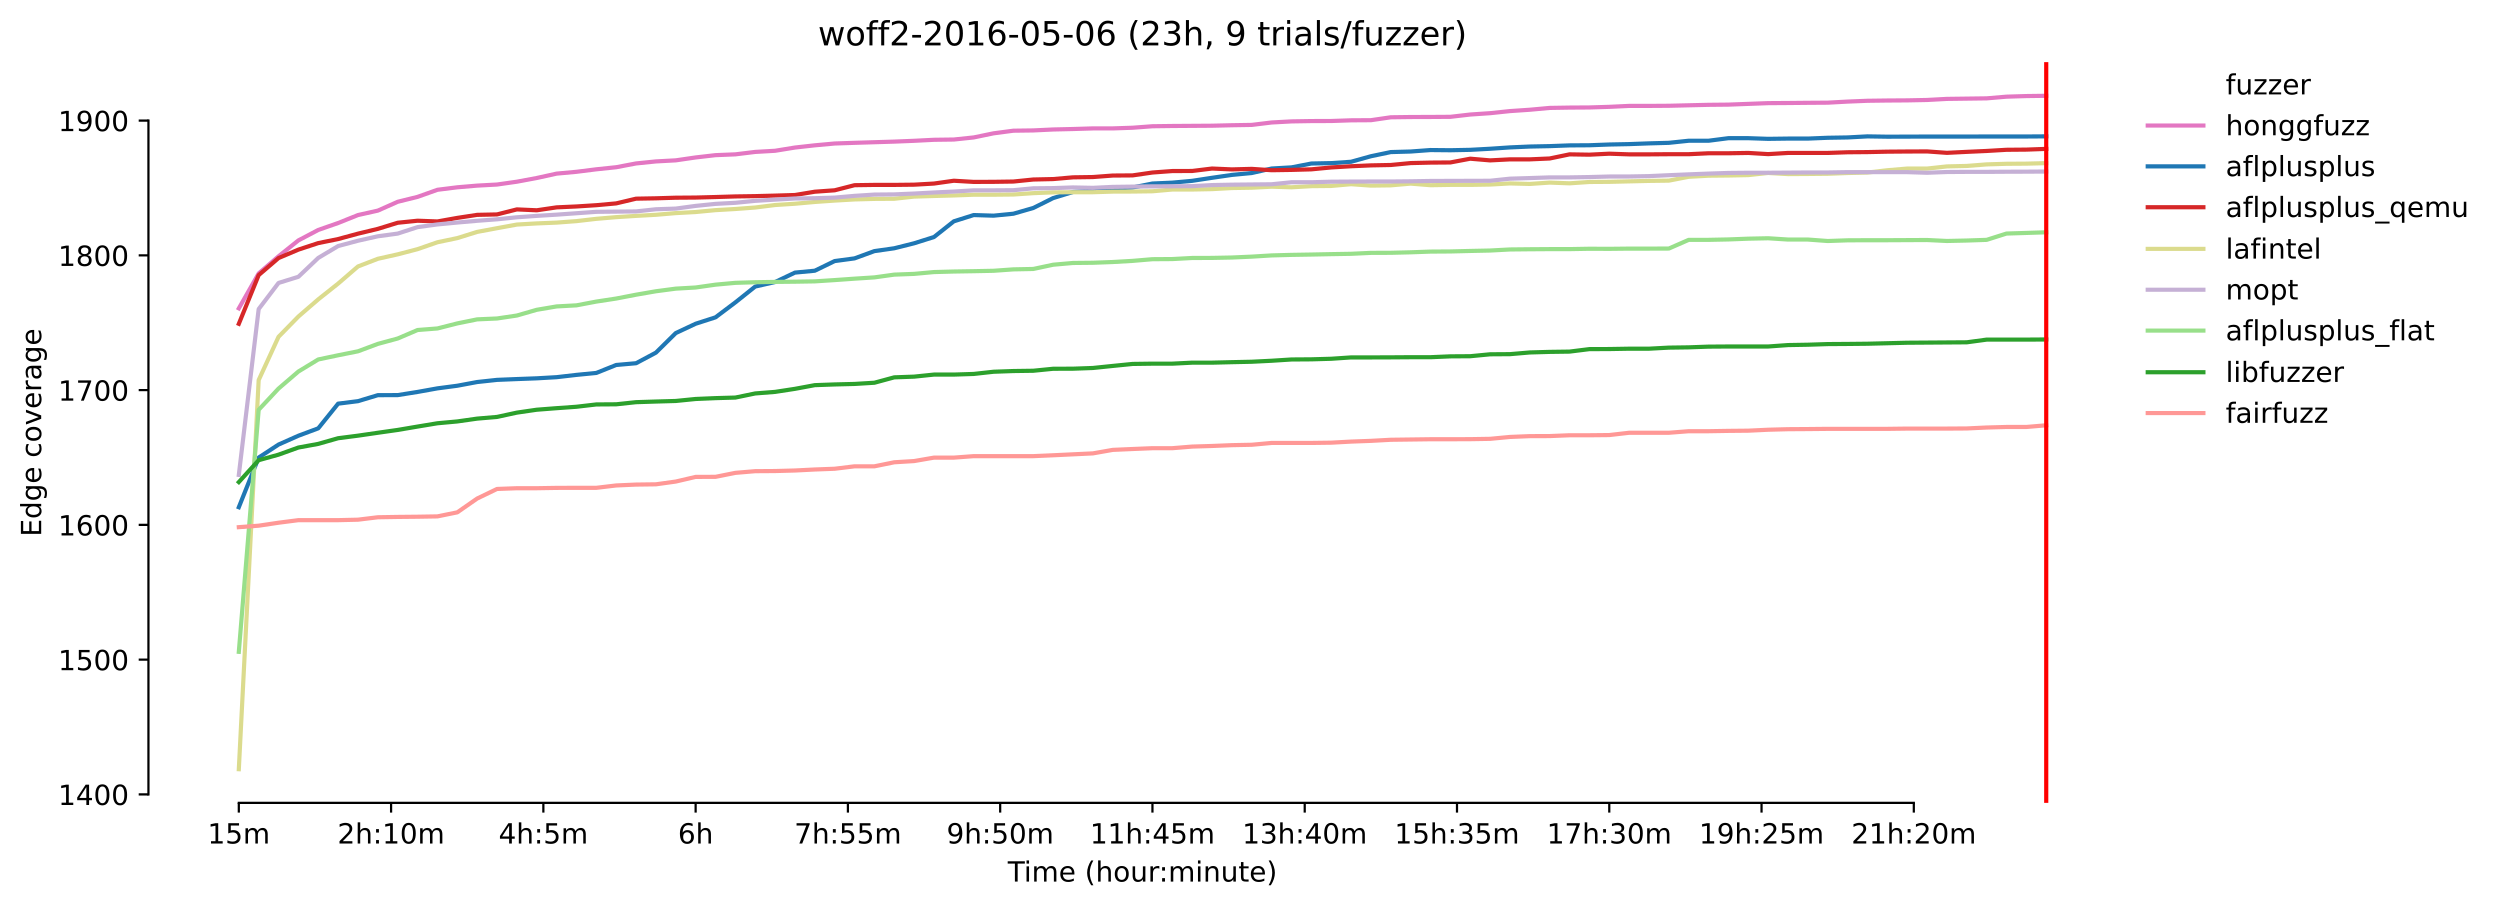 <?xml version="1.0" encoding="utf-8" standalone="no"?>
<!DOCTYPE svg PUBLIC "-//W3C//DTD SVG 1.1//EN"
  "http://www.w3.org/Graphics/SVG/1.1/DTD/svg11.dtd">
<!-- Created with matplotlib (https://matplotlib.org/) -->
<svg height="325.986pt" version="1.1" viewBox="0 0 898.121 325.986" width="898.121pt" xmlns="http://www.w3.org/2000/svg" xmlns:xlink="http://www.w3.org/1999/xlink">
 <defs>
  <style type="text/css">*{stroke-linecap:butt;stroke-linejoin:round;}</style>
 </defs>
 <g id="figure_1">
  <g id="patch_1">
   <path d="M 0 325.986 
L 898.121 325.986 
L 898.121 0 
L 0 0 
z
" style="fill:#ffffff;"/>
  </g>
  <g id="axes_1">
   <g id="patch_2">
    <path d="M 53.328 288.43 
L 767.568 288.43 
L 767.568 22.318 
L 53.328 22.318 
z
" style="fill:#ffffff;"/>
   </g>
   <g id="matplotlib.axis_1">
    <g id="xtick_1">
     <g id="line2d_1">
      <defs>
       <path d="M 0 0 
L 0 3.5 
" id="m8f04eec038" style="stroke:#000000;stroke-width:0.8;"/>
      </defs>
      <g>
       <use style="stroke:#000000;stroke-width:0.8;" x="85.794" xlink:href="#m8f04eec038" y="288.43"/>
      </g>
     </g>
     <g id="text_1">
      <!-- 15m -->
      <g transform="translate(74.561 303.029)scale(0.1 -0.1)">
       <defs>
        <path d="M 12.406 8.297 
L 28.516 8.297 
L 28.516 63.922 
L 10.984 60.406 
L 10.984 69.391 
L 28.422 72.906 
L 38.281 72.906 
L 38.281 8.297 
L 54.391 8.297 
L 54.391 0 
L 12.406 0 
z
" id="DejaVuSans-49"/>
        <path d="M 10.797 72.906 
L 49.516 72.906 
L 49.516 64.594 
L 19.828 64.594 
L 19.828 46.734 
Q 21.969 47.469 24.109 47.828 
Q 26.266 48.188 28.422 48.188 
Q 40.625 48.188 47.75 41.5 
Q 54.891 34.812 54.891 23.391 
Q 54.891 11.625 47.562 5.094 
Q 40.234 -1.422 26.906 -1.422 
Q 22.312 -1.422 17.547 -0.641 
Q 12.797 0.141 7.719 1.703 
L 7.719 11.625 
Q 12.109 9.234 16.797 8.062 
Q 21.484 6.891 26.703 6.891 
Q 35.156 6.891 40.078 11.328 
Q 45.016 15.766 45.016 23.391 
Q 45.016 31 40.078 35.438 
Q 35.156 39.891 26.703 39.891 
Q 22.75 39.891 18.812 39.016 
Q 14.891 38.141 10.797 36.281 
z
" id="DejaVuSans-53"/>
        <path d="M 52 44.188 
Q 55.375 50.25 60.062 53.125 
Q 64.75 56 71.094 56 
Q 79.641 56 84.281 50.016 
Q 88.922 44.047 88.922 33.016 
L 88.922 0 
L 79.891 0 
L 79.891 32.719 
Q 79.891 40.578 77.094 44.375 
Q 74.312 48.188 68.609 48.188 
Q 61.625 48.188 57.562 43.547 
Q 53.516 38.922 53.516 30.906 
L 53.516 0 
L 44.484 0 
L 44.484 32.719 
Q 44.484 40.625 41.703 44.406 
Q 38.922 48.188 33.109 48.188 
Q 26.219 48.188 22.156 43.531 
Q 18.109 38.875 18.109 30.906 
L 18.109 0 
L 9.078 0 
L 9.078 54.688 
L 18.109 54.688 
L 18.109 46.188 
Q 21.188 51.219 25.484 53.609 
Q 29.781 56 35.688 56 
Q 41.656 56 45.828 52.969 
Q 50 49.953 52 44.188 
z
" id="DejaVuSans-109"/>
       </defs>
       <use xlink:href="#DejaVuSans-49"/>
       <use x="63.623" xlink:href="#DejaVuSans-53"/>
       <use x="127.246" xlink:href="#DejaVuSans-109"/>
      </g>
     </g>
    </g>
    <g id="xtick_2">
     <g id="line2d_2">
      <g>
       <use style="stroke:#000000;stroke-width:0.8;" x="140.497" xlink:href="#m8f04eec038" y="288.43"/>
      </g>
     </g>
     <g id="text_2">
      <!-- 2h:10m -->
      <g transform="translate(121.23 303.029)scale(0.1 -0.1)">
       <defs>
        <path d="M 19.188 8.297 
L 53.609 8.297 
L 53.609 0 
L 7.328 0 
L 7.328 8.297 
Q 12.938 14.109 22.625 23.891 
Q 32.328 33.688 34.812 36.531 
Q 39.547 41.844 41.422 45.531 
Q 43.312 49.219 43.312 52.781 
Q 43.312 58.594 39.234 62.25 
Q 35.156 65.922 28.609 65.922 
Q 23.969 65.922 18.812 64.312 
Q 13.672 62.703 7.812 59.422 
L 7.812 69.391 
Q 13.766 71.781 18.938 73 
Q 24.125 74.219 28.422 74.219 
Q 39.75 74.219 46.484 68.547 
Q 53.219 62.891 53.219 53.422 
Q 53.219 48.922 51.531 44.891 
Q 49.859 40.875 45.406 35.406 
Q 44.188 33.984 37.641 27.219 
Q 31.109 20.453 19.188 8.297 
z
" id="DejaVuSans-50"/>
        <path d="M 54.891 33.016 
L 54.891 0 
L 45.906 0 
L 45.906 32.719 
Q 45.906 40.484 42.875 44.328 
Q 39.844 48.188 33.797 48.188 
Q 26.516 48.188 22.312 43.547 
Q 18.109 38.922 18.109 30.906 
L 18.109 0 
L 9.078 0 
L 9.078 75.984 
L 18.109 75.984 
L 18.109 46.188 
Q 21.344 51.125 25.703 53.562 
Q 30.078 56 35.797 56 
Q 45.219 56 50.047 50.172 
Q 54.891 44.344 54.891 33.016 
z
" id="DejaVuSans-104"/>
        <path d="M 11.719 12.406 
L 22.016 12.406 
L 22.016 0 
L 11.719 0 
z
M 11.719 51.703 
L 22.016 51.703 
L 22.016 39.312 
L 11.719 39.312 
z
" id="DejaVuSans-58"/>
        <path d="M 31.781 66.406 
Q 24.172 66.406 20.328 58.906 
Q 16.5 51.422 16.5 36.375 
Q 16.5 21.391 20.328 13.891 
Q 24.172 6.391 31.781 6.391 
Q 39.453 6.391 43.281 13.891 
Q 47.125 21.391 47.125 36.375 
Q 47.125 51.422 43.281 58.906 
Q 39.453 66.406 31.781 66.406 
z
M 31.781 74.219 
Q 44.047 74.219 50.516 64.516 
Q 56.984 54.828 56.984 36.375 
Q 56.984 17.969 50.516 8.266 
Q 44.047 -1.422 31.781 -1.422 
Q 19.531 -1.422 13.062 8.266 
Q 6.594 17.969 6.594 36.375 
Q 6.594 54.828 13.062 64.516 
Q 19.531 74.219 31.781 74.219 
z
" id="DejaVuSans-48"/>
       </defs>
       <use xlink:href="#DejaVuSans-50"/>
       <use x="63.623" xlink:href="#DejaVuSans-104"/>
       <use x="127.002" xlink:href="#DejaVuSans-58"/>
       <use x="160.693" xlink:href="#DejaVuSans-49"/>
       <use x="224.316" xlink:href="#DejaVuSans-48"/>
       <use x="287.939" xlink:href="#DejaVuSans-109"/>
      </g>
     </g>
    </g>
    <g id="xtick_3">
     <g id="line2d_3">
      <g>
       <use style="stroke:#000000;stroke-width:0.8;" x="195.201" xlink:href="#m8f04eec038" y="288.43"/>
      </g>
     </g>
     <g id="text_3">
      <!-- 4h:5m -->
      <g transform="translate(179.115 303.029)scale(0.1 -0.1)">
       <defs>
        <path d="M 37.797 64.312 
L 12.891 25.391 
L 37.797 25.391 
z
M 35.203 72.906 
L 47.609 72.906 
L 47.609 25.391 
L 58.016 25.391 
L 58.016 17.188 
L 47.609 17.188 
L 47.609 0 
L 37.797 0 
L 37.797 17.188 
L 4.891 17.188 
L 4.891 26.703 
z
" id="DejaVuSans-52"/>
       </defs>
       <use xlink:href="#DejaVuSans-52"/>
       <use x="63.623" xlink:href="#DejaVuSans-104"/>
       <use x="127.002" xlink:href="#DejaVuSans-58"/>
       <use x="160.693" xlink:href="#DejaVuSans-53"/>
       <use x="224.316" xlink:href="#DejaVuSans-109"/>
      </g>
     </g>
    </g>
    <g id="xtick_4">
     <g id="line2d_4">
      <g>
       <use style="stroke:#000000;stroke-width:0.8;" x="249.905" xlink:href="#m8f04eec038" y="288.43"/>
      </g>
     </g>
     <g id="text_4">
      <!-- 6h -->
      <g transform="translate(243.555 303.029)scale(0.1 -0.1)">
       <defs>
        <path d="M 33.016 40.375 
Q 26.375 40.375 22.484 35.828 
Q 18.609 31.297 18.609 23.391 
Q 18.609 15.531 22.484 10.953 
Q 26.375 6.391 33.016 6.391 
Q 39.656 6.391 43.531 10.953 
Q 47.406 15.531 47.406 23.391 
Q 47.406 31.297 43.531 35.828 
Q 39.656 40.375 33.016 40.375 
z
M 52.594 71.297 
L 52.594 62.312 
Q 48.875 64.062 45.094 64.984 
Q 41.312 65.922 37.594 65.922 
Q 27.828 65.922 22.672 59.328 
Q 17.531 52.734 16.797 39.406 
Q 19.672 43.656 24.016 45.922 
Q 28.375 48.188 33.594 48.188 
Q 44.578 48.188 50.953 41.516 
Q 57.328 34.859 57.328 23.391 
Q 57.328 12.156 50.688 5.359 
Q 44.047 -1.422 33.016 -1.422 
Q 20.359 -1.422 13.672 8.266 
Q 6.984 17.969 6.984 36.375 
Q 6.984 53.656 15.188 63.938 
Q 23.391 74.219 37.203 74.219 
Q 40.922 74.219 44.703 73.484 
Q 48.484 72.75 52.594 71.297 
z
" id="DejaVuSans-54"/>
       </defs>
       <use xlink:href="#DejaVuSans-54"/>
       <use x="63.623" xlink:href="#DejaVuSans-104"/>
      </g>
     </g>
    </g>
    <g id="xtick_5">
     <g id="line2d_5">
      <g>
       <use style="stroke:#000000;stroke-width:0.8;" x="304.608" xlink:href="#m8f04eec038" y="288.43"/>
      </g>
     </g>
     <g id="text_5">
      <!-- 7h:55m -->
      <g transform="translate(285.341 303.029)scale(0.1 -0.1)">
       <defs>
        <path d="M 8.203 72.906 
L 55.078 72.906 
L 55.078 68.703 
L 28.609 0 
L 18.312 0 
L 43.219 64.594 
L 8.203 64.594 
z
" id="DejaVuSans-55"/>
       </defs>
       <use xlink:href="#DejaVuSans-55"/>
       <use x="63.623" xlink:href="#DejaVuSans-104"/>
       <use x="127.002" xlink:href="#DejaVuSans-58"/>
       <use x="160.693" xlink:href="#DejaVuSans-53"/>
       <use x="224.316" xlink:href="#DejaVuSans-53"/>
       <use x="287.939" xlink:href="#DejaVuSans-109"/>
      </g>
     </g>
    </g>
    <g id="xtick_6">
     <g id="line2d_6">
      <g>
       <use style="stroke:#000000;stroke-width:0.8;" x="359.312" xlink:href="#m8f04eec038" y="288.43"/>
      </g>
     </g>
     <g id="text_6">
      <!-- 9h:50m -->
      <g transform="translate(340.045 303.029)scale(0.1 -0.1)">
       <defs>
        <path d="M 10.984 1.516 
L 10.984 10.5 
Q 14.703 8.734 18.5 7.812 
Q 22.312 6.891 25.984 6.891 
Q 35.75 6.891 40.891 13.453 
Q 46.047 20.016 46.781 33.406 
Q 43.953 29.203 39.594 26.953 
Q 35.25 24.703 29.984 24.703 
Q 19.047 24.703 12.672 31.312 
Q 6.297 37.938 6.297 49.422 
Q 6.297 60.641 12.938 67.422 
Q 19.578 74.219 30.609 74.219 
Q 43.266 74.219 49.922 64.516 
Q 56.594 54.828 56.594 36.375 
Q 56.594 19.141 48.406 8.859 
Q 40.234 -1.422 26.422 -1.422 
Q 22.703 -1.422 18.891 -0.688 
Q 15.094 0.047 10.984 1.516 
z
M 30.609 32.422 
Q 37.25 32.422 41.125 36.953 
Q 45.016 41.5 45.016 49.422 
Q 45.016 57.281 41.125 61.844 
Q 37.25 66.406 30.609 66.406 
Q 23.969 66.406 20.094 61.844 
Q 16.219 57.281 16.219 49.422 
Q 16.219 41.5 20.094 36.953 
Q 23.969 32.422 30.609 32.422 
z
" id="DejaVuSans-57"/>
       </defs>
       <use xlink:href="#DejaVuSans-57"/>
       <use x="63.623" xlink:href="#DejaVuSans-104"/>
       <use x="127.002" xlink:href="#DejaVuSans-58"/>
       <use x="160.693" xlink:href="#DejaVuSans-53"/>
       <use x="224.316" xlink:href="#DejaVuSans-48"/>
       <use x="287.939" xlink:href="#DejaVuSans-109"/>
      </g>
     </g>
    </g>
    <g id="xtick_7">
     <g id="line2d_7">
      <g>
       <use style="stroke:#000000;stroke-width:0.8;" x="414.016" xlink:href="#m8f04eec038" y="288.43"/>
      </g>
     </g>
     <g id="text_7">
      <!-- 11h:45m -->
      <g transform="translate(391.567 303.029)scale(0.1 -0.1)">
       <use xlink:href="#DejaVuSans-49"/>
       <use x="63.623" xlink:href="#DejaVuSans-49"/>
       <use x="127.246" xlink:href="#DejaVuSans-104"/>
       <use x="190.625" xlink:href="#DejaVuSans-58"/>
       <use x="224.316" xlink:href="#DejaVuSans-52"/>
       <use x="287.939" xlink:href="#DejaVuSans-53"/>
       <use x="351.562" xlink:href="#DejaVuSans-109"/>
      </g>
     </g>
    </g>
    <g id="xtick_8">
     <g id="line2d_8">
      <g>
       <use style="stroke:#000000;stroke-width:0.8;" x="468.719" xlink:href="#m8f04eec038" y="288.43"/>
      </g>
     </g>
     <g id="text_8">
      <!-- 13h:40m -->
      <g transform="translate(446.271 303.029)scale(0.1 -0.1)">
       <defs>
        <path d="M 40.578 39.312 
Q 47.656 37.797 51.625 33 
Q 55.609 28.219 55.609 21.188 
Q 55.609 10.406 48.188 4.484 
Q 40.766 -1.422 27.094 -1.422 
Q 22.516 -1.422 17.656 -0.516 
Q 12.797 0.391 7.625 2.203 
L 7.625 11.719 
Q 11.719 9.328 16.594 8.109 
Q 21.484 6.891 26.812 6.891 
Q 36.078 6.891 40.938 10.547 
Q 45.797 14.203 45.797 21.188 
Q 45.797 27.641 41.281 31.266 
Q 36.766 34.906 28.719 34.906 
L 20.219 34.906 
L 20.219 43.016 
L 29.109 43.016 
Q 36.375 43.016 40.234 45.922 
Q 44.094 48.828 44.094 54.297 
Q 44.094 59.906 40.109 62.906 
Q 36.141 65.922 28.719 65.922 
Q 24.656 65.922 20.016 65.031 
Q 15.375 64.156 9.812 62.312 
L 9.812 71.094 
Q 15.438 72.656 20.344 73.438 
Q 25.25 74.219 29.594 74.219 
Q 40.828 74.219 47.359 69.109 
Q 53.906 64.016 53.906 55.328 
Q 53.906 49.266 50.438 45.094 
Q 46.969 40.922 40.578 39.312 
z
" id="DejaVuSans-51"/>
       </defs>
       <use xlink:href="#DejaVuSans-49"/>
       <use x="63.623" xlink:href="#DejaVuSans-51"/>
       <use x="127.246" xlink:href="#DejaVuSans-104"/>
       <use x="190.625" xlink:href="#DejaVuSans-58"/>
       <use x="224.316" xlink:href="#DejaVuSans-52"/>
       <use x="287.939" xlink:href="#DejaVuSans-48"/>
       <use x="351.562" xlink:href="#DejaVuSans-109"/>
      </g>
     </g>
    </g>
    <g id="xtick_9">
     <g id="line2d_9">
      <g>
       <use style="stroke:#000000;stroke-width:0.8;" x="523.423" xlink:href="#m8f04eec038" y="288.43"/>
      </g>
     </g>
     <g id="text_9">
      <!-- 15h:35m -->
      <g transform="translate(500.975 303.029)scale(0.1 -0.1)">
       <use xlink:href="#DejaVuSans-49"/>
       <use x="63.623" xlink:href="#DejaVuSans-53"/>
       <use x="127.246" xlink:href="#DejaVuSans-104"/>
       <use x="190.625" xlink:href="#DejaVuSans-58"/>
       <use x="224.316" xlink:href="#DejaVuSans-51"/>
       <use x="287.939" xlink:href="#DejaVuSans-53"/>
       <use x="351.562" xlink:href="#DejaVuSans-109"/>
      </g>
     </g>
    </g>
    <g id="xtick_10">
     <g id="line2d_10">
      <g>
       <use style="stroke:#000000;stroke-width:0.8;" x="578.127" xlink:href="#m8f04eec038" y="288.43"/>
      </g>
     </g>
     <g id="text_10">
      <!-- 17h:30m -->
      <g transform="translate(555.678 303.029)scale(0.1 -0.1)">
       <use xlink:href="#DejaVuSans-49"/>
       <use x="63.623" xlink:href="#DejaVuSans-55"/>
       <use x="127.246" xlink:href="#DejaVuSans-104"/>
       <use x="190.625" xlink:href="#DejaVuSans-58"/>
       <use x="224.316" xlink:href="#DejaVuSans-51"/>
       <use x="287.939" xlink:href="#DejaVuSans-48"/>
       <use x="351.562" xlink:href="#DejaVuSans-109"/>
      </g>
     </g>
    </g>
    <g id="xtick_11">
     <g id="line2d_11">
      <g>
       <use style="stroke:#000000;stroke-width:0.8;" x="632.831" xlink:href="#m8f04eec038" y="288.43"/>
      </g>
     </g>
     <g id="text_11">
      <!-- 19h:25m -->
      <g transform="translate(610.382 303.029)scale(0.1 -0.1)">
       <use xlink:href="#DejaVuSans-49"/>
       <use x="63.623" xlink:href="#DejaVuSans-57"/>
       <use x="127.246" xlink:href="#DejaVuSans-104"/>
       <use x="190.625" xlink:href="#DejaVuSans-58"/>
       <use x="224.316" xlink:href="#DejaVuSans-50"/>
       <use x="287.939" xlink:href="#DejaVuSans-53"/>
       <use x="351.562" xlink:href="#DejaVuSans-109"/>
      </g>
     </g>
    </g>
    <g id="xtick_12">
     <g id="line2d_12">
      <g>
       <use style="stroke:#000000;stroke-width:0.8;" x="687.534" xlink:href="#m8f04eec038" y="288.43"/>
      </g>
     </g>
     <g id="text_12">
      <!-- 21h:20m -->
      <g transform="translate(665.086 303.029)scale(0.1 -0.1)">
       <use xlink:href="#DejaVuSans-50"/>
       <use x="63.623" xlink:href="#DejaVuSans-49"/>
       <use x="127.246" xlink:href="#DejaVuSans-104"/>
       <use x="190.625" xlink:href="#DejaVuSans-58"/>
       <use x="224.316" xlink:href="#DejaVuSans-50"/>
       <use x="287.939" xlink:href="#DejaVuSans-48"/>
       <use x="351.562" xlink:href="#DejaVuSans-109"/>
      </g>
     </g>
    </g>
    <g id="text_13">
     <!-- Time (hour:minute) -->
     <g transform="translate(362.041 316.707)scale(0.1 -0.1)">
      <defs>
       <path d="M -0.297 72.906 
L 61.375 72.906 
L 61.375 64.594 
L 35.5 64.594 
L 35.5 0 
L 25.594 0 
L 25.594 64.594 
L -0.297 64.594 
z
" id="DejaVuSans-84"/>
       <path d="M 9.422 54.688 
L 18.406 54.688 
L 18.406 0 
L 9.422 0 
z
M 9.422 75.984 
L 18.406 75.984 
L 18.406 64.594 
L 9.422 64.594 
z
" id="DejaVuSans-105"/>
       <path d="M 56.203 29.594 
L 56.203 25.203 
L 14.891 25.203 
Q 15.484 15.922 20.484 11.062 
Q 25.484 6.203 34.422 6.203 
Q 39.594 6.203 44.453 7.469 
Q 49.312 8.734 54.109 11.281 
L 54.109 2.781 
Q 49.266 0.734 44.188 -0.344 
Q 39.109 -1.422 33.891 -1.422 
Q 20.797 -1.422 13.156 6.188 
Q 5.516 13.812 5.516 26.812 
Q 5.516 40.234 12.766 48.109 
Q 20.016 56 32.328 56 
Q 43.359 56 49.781 48.891 
Q 56.203 41.797 56.203 29.594 
z
M 47.219 32.234 
Q 47.125 39.594 43.094 43.984 
Q 39.062 48.391 32.422 48.391 
Q 24.906 48.391 20.391 44.141 
Q 15.875 39.891 15.188 32.172 
z
" id="DejaVuSans-101"/>
       <path id="DejaVuSans-32"/>
       <path d="M 31 75.875 
Q 24.469 64.656 21.281 53.656 
Q 18.109 42.672 18.109 31.391 
Q 18.109 20.125 21.312 9.062 
Q 24.516 -2 31 -13.188 
L 23.188 -13.188 
Q 15.875 -1.703 12.234 9.375 
Q 8.594 20.453 8.594 31.391 
Q 8.594 42.281 12.203 53.312 
Q 15.828 64.359 23.188 75.875 
z
" id="DejaVuSans-40"/>
       <path d="M 30.609 48.391 
Q 23.391 48.391 19.188 42.75 
Q 14.984 37.109 14.984 27.297 
Q 14.984 17.484 19.156 11.844 
Q 23.344 6.203 30.609 6.203 
Q 37.797 6.203 41.984 11.859 
Q 46.188 17.531 46.188 27.297 
Q 46.188 37.016 41.984 42.703 
Q 37.797 48.391 30.609 48.391 
z
M 30.609 56 
Q 42.328 56 49.016 48.375 
Q 55.719 40.766 55.719 27.297 
Q 55.719 13.875 49.016 6.219 
Q 42.328 -1.422 30.609 -1.422 
Q 18.844 -1.422 12.172 6.219 
Q 5.516 13.875 5.516 27.297 
Q 5.516 40.766 12.172 48.375 
Q 18.844 56 30.609 56 
z
" id="DejaVuSans-111"/>
       <path d="M 8.5 21.578 
L 8.5 54.688 
L 17.484 54.688 
L 17.484 21.922 
Q 17.484 14.156 20.5 10.266 
Q 23.531 6.391 29.594 6.391 
Q 36.859 6.391 41.078 11.031 
Q 45.312 15.672 45.312 23.688 
L 45.312 54.688 
L 54.297 54.688 
L 54.297 0 
L 45.312 0 
L 45.312 8.406 
Q 42.047 3.422 37.719 1 
Q 33.406 -1.422 27.688 -1.422 
Q 18.266 -1.422 13.375 4.438 
Q 8.5 10.297 8.5 21.578 
z
M 31.109 56 
z
" id="DejaVuSans-117"/>
       <path d="M 41.109 46.297 
Q 39.594 47.172 37.812 47.578 
Q 36.031 48 33.891 48 
Q 26.266 48 22.188 43.047 
Q 18.109 38.094 18.109 28.812 
L 18.109 0 
L 9.078 0 
L 9.078 54.688 
L 18.109 54.688 
L 18.109 46.188 
Q 20.953 51.172 25.484 53.578 
Q 30.031 56 36.531 56 
Q 37.453 56 38.578 55.875 
Q 39.703 55.766 41.062 55.516 
z
" id="DejaVuSans-114"/>
       <path d="M 54.891 33.016 
L 54.891 0 
L 45.906 0 
L 45.906 32.719 
Q 45.906 40.484 42.875 44.328 
Q 39.844 48.188 33.797 48.188 
Q 26.516 48.188 22.312 43.547 
Q 18.109 38.922 18.109 30.906 
L 18.109 0 
L 9.078 0 
L 9.078 54.688 
L 18.109 54.688 
L 18.109 46.188 
Q 21.344 51.125 25.703 53.562 
Q 30.078 56 35.797 56 
Q 45.219 56 50.047 50.172 
Q 54.891 44.344 54.891 33.016 
z
" id="DejaVuSans-110"/>
       <path d="M 18.312 70.219 
L 18.312 54.688 
L 36.812 54.688 
L 36.812 47.703 
L 18.312 47.703 
L 18.312 18.016 
Q 18.312 11.328 20.141 9.422 
Q 21.969 7.516 27.594 7.516 
L 36.812 7.516 
L 36.812 0 
L 27.594 0 
Q 17.188 0 13.234 3.875 
Q 9.281 7.766 9.281 18.016 
L 9.281 47.703 
L 2.688 47.703 
L 2.688 54.688 
L 9.281 54.688 
L 9.281 70.219 
z
" id="DejaVuSans-116"/>
       <path d="M 8.016 75.875 
L 15.828 75.875 
Q 23.141 64.359 26.781 53.312 
Q 30.422 42.281 30.422 31.391 
Q 30.422 20.453 26.781 9.375 
Q 23.141 -1.703 15.828 -13.188 
L 8.016 -13.188 
Q 14.5 -2 17.703 9.062 
Q 20.906 20.125 20.906 31.391 
Q 20.906 42.672 17.703 53.656 
Q 14.5 64.656 8.016 75.875 
z
" id="DejaVuSans-41"/>
      </defs>
      <use xlink:href="#DejaVuSans-84"/>
      <use x="57.959" xlink:href="#DejaVuSans-105"/>
      <use x="85.742" xlink:href="#DejaVuSans-109"/>
      <use x="183.154" xlink:href="#DejaVuSans-101"/>
      <use x="244.678" xlink:href="#DejaVuSans-32"/>
      <use x="276.465" xlink:href="#DejaVuSans-40"/>
      <use x="315.479" xlink:href="#DejaVuSans-104"/>
      <use x="378.857" xlink:href="#DejaVuSans-111"/>
      <use x="440.039" xlink:href="#DejaVuSans-117"/>
      <use x="503.418" xlink:href="#DejaVuSans-114"/>
      <use x="542.781" xlink:href="#DejaVuSans-58"/>
      <use x="576.473" xlink:href="#DejaVuSans-109"/>
      <use x="673.885" xlink:href="#DejaVuSans-105"/>
      <use x="701.668" xlink:href="#DejaVuSans-110"/>
      <use x="765.047" xlink:href="#DejaVuSans-117"/>
      <use x="828.426" xlink:href="#DejaVuSans-116"/>
      <use x="867.635" xlink:href="#DejaVuSans-101"/>
      <use x="929.158" xlink:href="#DejaVuSans-41"/>
     </g>
    </g>
   </g>
   <g id="matplotlib.axis_2">
    <g id="ytick_1">
     <g id="line2d_13">
      <defs>
       <path d="M 0 0 
L -3.5 0 
" id="m5b65b971c8" style="stroke:#000000;stroke-width:0.8;"/>
      </defs>
      <g>
       <use style="stroke:#000000;stroke-width:0.8;" x="53.328" xlink:href="#m5b65b971c8" y="285.387"/>
      </g>
     </g>
     <g id="text_14">
      <!-- 1400 -->
      <g transform="translate(20.878 289.187)scale(0.1 -0.1)">
       <use xlink:href="#DejaVuSans-49"/>
       <use x="63.623" xlink:href="#DejaVuSans-52"/>
       <use x="127.246" xlink:href="#DejaVuSans-48"/>
       <use x="190.869" xlink:href="#DejaVuSans-48"/>
      </g>
     </g>
    </g>
    <g id="ytick_2">
     <g id="line2d_14">
      <g>
       <use style="stroke:#000000;stroke-width:0.8;" x="53.328" xlink:href="#m5b65b971c8" y="236.974"/>
      </g>
     </g>
     <g id="text_15">
      <!-- 1500 -->
      <g transform="translate(20.878 240.774)scale(0.1 -0.1)">
       <use xlink:href="#DejaVuSans-49"/>
       <use x="63.623" xlink:href="#DejaVuSans-53"/>
       <use x="127.246" xlink:href="#DejaVuSans-48"/>
       <use x="190.869" xlink:href="#DejaVuSans-48"/>
      </g>
     </g>
    </g>
    <g id="ytick_3">
     <g id="line2d_15">
      <g>
       <use style="stroke:#000000;stroke-width:0.8;" x="53.328" xlink:href="#m5b65b971c8" y="188.561"/>
      </g>
     </g>
     <g id="text_16">
      <!-- 1600 -->
      <g transform="translate(20.878 192.36)scale(0.1 -0.1)">
       <use xlink:href="#DejaVuSans-49"/>
       <use x="63.623" xlink:href="#DejaVuSans-54"/>
       <use x="127.246" xlink:href="#DejaVuSans-48"/>
       <use x="190.869" xlink:href="#DejaVuSans-48"/>
      </g>
     </g>
    </g>
    <g id="ytick_4">
     <g id="line2d_16">
      <g>
       <use style="stroke:#000000;stroke-width:0.8;" x="53.328" xlink:href="#m5b65b971c8" y="140.148"/>
      </g>
     </g>
     <g id="text_17">
      <!-- 1700 -->
      <g transform="translate(20.878 143.947)scale(0.1 -0.1)">
       <use xlink:href="#DejaVuSans-49"/>
       <use x="63.623" xlink:href="#DejaVuSans-55"/>
       <use x="127.246" xlink:href="#DejaVuSans-48"/>
       <use x="190.869" xlink:href="#DejaVuSans-48"/>
      </g>
     </g>
    </g>
    <g id="ytick_5">
     <g id="line2d_17">
      <g>
       <use style="stroke:#000000;stroke-width:0.8;" x="53.328" xlink:href="#m5b65b971c8" y="91.735"/>
      </g>
     </g>
     <g id="text_18">
      <!-- 1800 -->
      <g transform="translate(20.878 95.534)scale(0.1 -0.1)">
       <defs>
        <path d="M 31.781 34.625 
Q 24.75 34.625 20.719 30.859 
Q 16.703 27.094 16.703 20.516 
Q 16.703 13.922 20.719 10.156 
Q 24.75 6.391 31.781 6.391 
Q 38.812 6.391 42.859 10.172 
Q 46.922 13.969 46.922 20.516 
Q 46.922 27.094 42.891 30.859 
Q 38.875 34.625 31.781 34.625 
z
M 21.922 38.812 
Q 15.578 40.375 12.031 44.719 
Q 8.5 49.078 8.5 55.328 
Q 8.5 64.062 14.719 69.141 
Q 20.953 74.219 31.781 74.219 
Q 42.672 74.219 48.875 69.141 
Q 55.078 64.062 55.078 55.328 
Q 55.078 49.078 51.531 44.719 
Q 48 40.375 41.703 38.812 
Q 48.828 37.156 52.797 32.312 
Q 56.781 27.484 56.781 20.516 
Q 56.781 9.906 50.312 4.234 
Q 43.844 -1.422 31.781 -1.422 
Q 19.734 -1.422 13.25 4.234 
Q 6.781 9.906 6.781 20.516 
Q 6.781 27.484 10.781 32.312 
Q 14.797 37.156 21.922 38.812 
z
M 18.312 54.391 
Q 18.312 48.734 21.844 45.562 
Q 25.391 42.391 31.781 42.391 
Q 38.141 42.391 41.719 45.562 
Q 45.312 48.734 45.312 54.391 
Q 45.312 60.062 41.719 63.234 
Q 38.141 66.406 31.781 66.406 
Q 25.391 66.406 21.844 63.234 
Q 18.312 60.062 18.312 54.391 
z
" id="DejaVuSans-56"/>
       </defs>
       <use xlink:href="#DejaVuSans-49"/>
       <use x="63.623" xlink:href="#DejaVuSans-56"/>
       <use x="127.246" xlink:href="#DejaVuSans-48"/>
       <use x="190.869" xlink:href="#DejaVuSans-48"/>
      </g>
     </g>
    </g>
    <g id="ytick_6">
     <g id="line2d_18">
      <g>
       <use style="stroke:#000000;stroke-width:0.8;" x="53.328" xlink:href="#m5b65b971c8" y="43.322"/>
      </g>
     </g>
     <g id="text_19">
      <!-- 1900 -->
      <g transform="translate(20.878 47.121)scale(0.1 -0.1)">
       <use xlink:href="#DejaVuSans-49"/>
       <use x="63.623" xlink:href="#DejaVuSans-57"/>
       <use x="127.246" xlink:href="#DejaVuSans-48"/>
       <use x="190.869" xlink:href="#DejaVuSans-48"/>
      </g>
     </g>
    </g>
    <g id="text_20">
     <!-- Edge coverage -->
     <g transform="translate(14.798 192.762)rotate(-90)scale(0.1 -0.1)">
      <defs>
       <path d="M 9.812 72.906 
L 55.906 72.906 
L 55.906 64.594 
L 19.672 64.594 
L 19.672 43.016 
L 54.391 43.016 
L 54.391 34.719 
L 19.672 34.719 
L 19.672 8.297 
L 56.781 8.297 
L 56.781 0 
L 9.812 0 
z
" id="DejaVuSans-69"/>
       <path d="M 45.406 46.391 
L 45.406 75.984 
L 54.391 75.984 
L 54.391 0 
L 45.406 0 
L 45.406 8.203 
Q 42.578 3.328 38.25 0.953 
Q 33.938 -1.422 27.875 -1.422 
Q 17.969 -1.422 11.734 6.484 
Q 5.516 14.406 5.516 27.297 
Q 5.516 40.188 11.734 48.094 
Q 17.969 56 27.875 56 
Q 33.938 56 38.25 53.625 
Q 42.578 51.266 45.406 46.391 
z
M 14.797 27.297 
Q 14.797 17.391 18.875 11.75 
Q 22.953 6.109 30.078 6.109 
Q 37.203 6.109 41.297 11.75 
Q 45.406 17.391 45.406 27.297 
Q 45.406 37.203 41.297 42.844 
Q 37.203 48.484 30.078 48.484 
Q 22.953 48.484 18.875 42.844 
Q 14.797 37.203 14.797 27.297 
z
" id="DejaVuSans-100"/>
       <path d="M 45.406 27.984 
Q 45.406 37.75 41.375 43.109 
Q 37.359 48.484 30.078 48.484 
Q 22.859 48.484 18.828 43.109 
Q 14.797 37.75 14.797 27.984 
Q 14.797 18.266 18.828 12.891 
Q 22.859 7.516 30.078 7.516 
Q 37.359 7.516 41.375 12.891 
Q 45.406 18.266 45.406 27.984 
z
M 54.391 6.781 
Q 54.391 -7.172 48.188 -13.984 
Q 42 -20.797 29.203 -20.797 
Q 24.469 -20.797 20.266 -20.094 
Q 16.062 -19.391 12.109 -17.922 
L 12.109 -9.188 
Q 16.062 -11.328 19.922 -12.344 
Q 23.781 -13.375 27.781 -13.375 
Q 36.625 -13.375 41.016 -8.766 
Q 45.406 -4.156 45.406 5.172 
L 45.406 9.625 
Q 42.625 4.781 38.281 2.391 
Q 33.938 0 27.875 0 
Q 17.828 0 11.672 7.656 
Q 5.516 15.328 5.516 27.984 
Q 5.516 40.672 11.672 48.328 
Q 17.828 56 27.875 56 
Q 33.938 56 38.281 53.609 
Q 42.625 51.219 45.406 46.391 
L 45.406 54.688 
L 54.391 54.688 
z
" id="DejaVuSans-103"/>
       <path d="M 48.781 52.594 
L 48.781 44.188 
Q 44.969 46.297 41.141 47.344 
Q 37.312 48.391 33.406 48.391 
Q 24.656 48.391 19.812 42.844 
Q 14.984 37.312 14.984 27.297 
Q 14.984 17.281 19.812 11.734 
Q 24.656 6.203 33.406 6.203 
Q 37.312 6.203 41.141 7.25 
Q 44.969 8.297 48.781 10.406 
L 48.781 2.094 
Q 45.016 0.344 40.984 -0.531 
Q 36.969 -1.422 32.422 -1.422 
Q 20.062 -1.422 12.781 6.344 
Q 5.516 14.109 5.516 27.297 
Q 5.516 40.672 12.859 48.328 
Q 20.219 56 33.016 56 
Q 37.156 56 41.109 55.141 
Q 45.062 54.297 48.781 52.594 
z
" id="DejaVuSans-99"/>
       <path d="M 2.984 54.688 
L 12.5 54.688 
L 29.594 8.797 
L 46.688 54.688 
L 56.203 54.688 
L 35.688 0 
L 23.484 0 
z
" id="DejaVuSans-118"/>
       <path d="M 34.281 27.484 
Q 23.391 27.484 19.188 25 
Q 14.984 22.516 14.984 16.5 
Q 14.984 11.719 18.141 8.906 
Q 21.297 6.109 26.703 6.109 
Q 34.188 6.109 38.703 11.406 
Q 43.219 16.703 43.219 25.484 
L 43.219 27.484 
z
M 52.203 31.203 
L 52.203 0 
L 43.219 0 
L 43.219 8.297 
Q 40.141 3.328 35.547 0.953 
Q 30.953 -1.422 24.312 -1.422 
Q 15.922 -1.422 10.953 3.297 
Q 6 8.016 6 15.922 
Q 6 25.141 12.172 29.828 
Q 18.359 34.516 30.609 34.516 
L 43.219 34.516 
L 43.219 35.406 
Q 43.219 41.609 39.141 45 
Q 35.062 48.391 27.688 48.391 
Q 23 48.391 18.547 47.266 
Q 14.109 46.141 10.016 43.891 
L 10.016 52.203 
Q 14.938 54.109 19.578 55.047 
Q 24.219 56 28.609 56 
Q 40.484 56 46.344 49.844 
Q 52.203 43.703 52.203 31.203 
z
" id="DejaVuSans-97"/>
      </defs>
      <use xlink:href="#DejaVuSans-69"/>
      <use x="63.184" xlink:href="#DejaVuSans-100"/>
      <use x="126.66" xlink:href="#DejaVuSans-103"/>
      <use x="190.137" xlink:href="#DejaVuSans-101"/>
      <use x="251.66" xlink:href="#DejaVuSans-32"/>
      <use x="283.447" xlink:href="#DejaVuSans-99"/>
      <use x="338.428" xlink:href="#DejaVuSans-111"/>
      <use x="399.609" xlink:href="#DejaVuSans-118"/>
      <use x="458.789" xlink:href="#DejaVuSans-101"/>
      <use x="520.312" xlink:href="#DejaVuSans-114"/>
      <use x="561.426" xlink:href="#DejaVuSans-97"/>
      <use x="622.705" xlink:href="#DejaVuSans-103"/>
      <use x="686.182" xlink:href="#DejaVuSans-101"/>
     </g>
    </g>
   </g>
   <g id="line2d_19">
    <path clip-path="url(#pbf4714c25c)" d="M 85.794 110.786 
L 92.929 98.223 
L 100.064 92.074 
L 107.199 86.361 
L 114.335 82.609 
L 121.47 80.116 
L 128.605 77.26 
L 135.74 75.662 
L 142.876 72.491 
L 150.011 70.724 
L 157.146 68.182 
L 164.281 67.287 
L 171.417 66.681 
L 178.552 66.294 
L 185.687 65.277 
L 192.823 63.946 
L 199.958 62.373 
L 207.093 61.719 
L 214.228 60.823 
L 221.364 60.073 
L 228.499 58.717 
L 235.634 57.991 
L 242.769 57.604 
L 249.905 56.563 
L 257.04 55.74 
L 264.175 55.45 
L 271.31 54.578 
L 278.446 54.167 
L 285.581 53.005 
L 292.716 52.206 
L 299.852 51.552 
L 306.987 51.31 
L 314.122 51.092 
L 321.257 50.875 
L 328.393 50.584 
L 335.528 50.221 
L 342.663 50.124 
L 349.798 49.374 
L 356.934 47.897 
L 364.069 46.953 
L 371.204 46.856 
L 378.339 46.517 
L 385.475 46.348 
L 392.61 46.13 
L 399.745 46.13 
L 406.88 45.888 
L 414.016 45.355 
L 421.151 45.259 
L 428.286 45.21 
L 435.422 45.162 
L 442.557 44.992 
L 449.692 44.871 
L 456.827 44 
L 463.963 43.613 
L 471.098 43.492 
L 478.233 43.467 
L 485.368 43.225 
L 492.504 43.177 
L 499.639 42.136 
L 506.774 42.039 
L 513.909 42.015 
L 521.045 41.967 
L 528.18 41.144 
L 535.315 40.659 
L 542.451 39.909 
L 549.586 39.425 
L 556.721 38.771 
L 563.856 38.65 
L 570.992 38.602 
L 578.127 38.384 
L 585.262 38.045 
L 592.397 38.045 
L 599.533 37.997 
L 606.668 37.827 
L 613.803 37.658 
L 620.938 37.585 
L 628.074 37.319 
L 635.209 37.053 
L 642.344 37.004 
L 649.479 36.932 
L 656.615 36.883 
L 663.75 36.496 
L 670.885 36.205 
L 678.021 36.109 
L 685.156 36.06 
L 692.291 35.915 
L 699.426 35.528 
L 706.562 35.431 
L 713.697 35.334 
L 720.832 34.729 
L 727.967 34.511 
L 735.103 34.414 
" style="fill:none;stroke:#e377c2;stroke-linecap:square;stroke-width:1.5;"/>
   </g>
   <g id="line2d_20">
    <path clip-path="url(#pbf4714c25c)" d="M 85.794 182.219 
L 92.929 164.379 
L 100.064 159.707 
L 107.199 156.536 
L 114.335 153.873 
L 121.47 145.013 
L 128.605 144.118 
L 135.74 141.964 
L 142.876 141.94 
L 150.011 140.802 
L 157.146 139.519 
L 164.281 138.575 
L 171.417 137.243 
L 178.552 136.469 
L 185.687 136.178 
L 192.823 135.912 
L 199.958 135.501 
L 207.093 134.678 
L 214.228 133.976 
L 221.364 131.119 
L 228.499 130.49 
L 235.634 126.689 
L 242.769 119.653 
L 249.905 116.305 
L 257.04 114.005 
L 264.175 108.634 
L 271.31 102.939 
L 278.446 101.321 
L 285.581 97.932 
L 292.716 97.254 
L 299.852 93.787 
L 306.987 92.824 
L 314.122 90.21 
L 321.257 89.193 
L 328.393 87.402 
L 335.528 85.151 
L 342.663 79.511 
L 349.798 77.257 
L 356.934 77.478 
L 364.069 76.776 
L 371.204 74.718 
L 378.339 71.16 
L 385.475 68.958 
L 392.61 68.521 
L 399.745 67.759 
L 406.88 67.359 
L 414.016 65.931 
L 421.151 65.616 
L 428.286 64.963 
L 435.422 63.873 
L 442.557 62.833 
L 449.692 62.157 
L 456.827 60.543 
L 463.963 60.128 
L 471.098 58.745 
L 478.233 58.596 
L 485.368 58.112 
L 492.504 56.127 
L 499.639 54.633 
L 506.774 54.433 
L 513.909 53.904 
L 521.045 53.973 
L 528.18 53.828 
L 535.315 53.44 
L 542.451 52.956 
L 549.586 52.642 
L 556.721 52.496 
L 563.856 52.23 
L 570.992 52.182 
L 578.127 51.915 
L 585.262 51.77 
L 592.397 51.506 
L 599.533 51.31 
L 606.668 50.56 
L 613.803 50.56 
L 620.938 49.639 
L 628.074 49.639 
L 635.209 49.882 
L 642.344 49.785 
L 649.479 49.785 
L 656.615 49.495 
L 663.75 49.374 
L 670.885 48.993 
L 678.021 49.107 
L 685.156 49.083 
L 692.291 49.059 
L 699.426 49.059 
L 706.562 49.059 
L 713.697 49.035 
L 720.832 49.035 
L 727.967 49.035 
L 735.103 48.986 
" style="fill:none;stroke:#1f77b4;stroke-linecap:square;stroke-width:1.5;"/>
   </g>
   <g id="line2d_21">
    <path clip-path="url(#pbf4714c25c)" d="M 85.794 116.329 
L 92.929 98.828 
L 100.064 92.703 
L 107.199 89.678 
L 114.335 87.33 
L 121.47 85.877 
L 128.605 83.941 
L 135.74 82.222 
L 142.876 80.024 
L 150.011 79.293 
L 157.146 79.555 
L 164.281 78.281 
L 171.417 77.186 
L 178.552 77.033 
L 185.687 75.226 
L 192.823 75.544 
L 199.958 74.495 
L 207.093 74.172 
L 214.228 73.715 
L 221.364 73.069 
L 228.499 71.375 
L 235.634 71.24 
L 242.769 71.025 
L 249.905 70.971 
L 257.04 70.783 
L 264.175 70.568 
L 271.31 70.46 
L 278.446 70.272 
L 285.581 70.057 
L 292.716 68.873 
L 299.852 68.362 
L 306.987 66.533 
L 314.122 66.426 
L 321.257 66.426 
L 328.393 66.345 
L 335.528 65.942 
L 342.663 64.93 
L 349.798 65.35 
L 356.934 65.323 
L 364.069 65.216 
L 371.204 64.489 
L 378.339 64.328 
L 385.475 63.709 
L 392.61 63.602 
L 399.745 63.064 
L 406.88 63.01 
L 414.016 61.974 
L 421.151 61.45 
L 428.286 61.423 
L 435.422 60.547 
L 442.557 60.858 
L 449.692 60.67 
L 456.827 61.15 
L 463.963 61.036 
L 471.098 60.836 
L 478.233 60.153 
L 485.368 59.726 
L 492.504 59.412 
L 499.639 59.27 
L 506.774 58.586 
L 513.909 58.416 
L 521.045 58.359 
L 528.18 57.012 
L 535.315 57.618 
L 542.451 57.248 
L 549.586 57.248 
L 556.721 56.935 
L 563.856 55.452 
L 570.992 55.568 
L 578.127 55.21 
L 585.262 55.454 
L 592.397 55.454 
L 599.533 55.397 
L 606.668 55.397 
L 613.803 55.062 
L 620.938 55.062 
L 628.074 54.941 
L 635.209 55.368 
L 642.344 54.941 
L 649.479 54.941 
L 656.615 54.941 
L 663.75 54.699 
L 670.885 54.639 
L 678.021 54.487 
L 685.156 54.427 
L 692.291 54.397 
L 699.426 54.909 
L 706.562 54.554 
L 713.697 54.231 
L 720.832 53.812 
L 727.967 53.747 
L 735.103 53.489 
" style="fill:none;stroke:#d62728;stroke-linecap:square;stroke-width:1.5;"/>
   </g>
   <g id="line2d_22">
    <path clip-path="url(#pbf4714c25c)" d="M 85.794 276.334 
L 92.929 136.541 
L 100.064 121.001 
L 107.199 113.715 
L 114.335 107.542 
L 121.47 101.878 
L 128.605 95.723 
L 135.74 92.97 
L 142.876 91.372 
L 150.011 89.508 
L 157.146 87.032 
L 164.281 85.538 
L 171.417 83.311 
L 178.552 81.98 
L 185.687 80.673 
L 192.823 80.261 
L 199.958 79.971 
L 207.093 79.438 
L 214.228 78.615 
L 221.364 78.01 
L 228.499 77.557 
L 235.634 77.163 
L 242.769 76.558 
L 249.905 76.17 
L 257.04 75.493 
L 264.175 75.081 
L 271.31 74.549 
L 278.446 73.653 
L 285.581 73.193 
L 292.716 72.554 
L 299.852 72.055 
L 306.987 71.644 
L 314.122 71.45 
L 321.257 71.402 
L 328.393 70.627 
L 335.528 70.409 
L 342.663 70.216 
L 349.798 69.949 
L 356.934 69.949 
L 364.069 69.877 
L 371.204 69.393 
L 378.339 69.102 
L 385.475 69.054 
L 392.61 69.054 
L 399.745 68.836 
L 406.88 68.812 
L 414.016 68.715 
L 421.151 68.085 
L 428.286 68.085 
L 435.422 67.94 
L 442.557 67.552 
L 449.692 67.432 
L 456.827 67.068 
L 463.963 67.287 
L 471.098 66.875 
L 478.233 66.802 
L 485.368 66.168 
L 492.504 66.681 
L 499.639 66.585 
L 506.774 65.961 
L 513.909 66.536 
L 521.045 66.415 
L 528.18 66.415 
L 535.315 66.294 
L 542.451 65.892 
L 549.586 66.076 
L 556.721 65.592 
L 563.856 65.858 
L 570.992 65.374 
L 578.127 65.326 
L 585.262 65.156 
L 592.397 64.987 
L 599.533 64.89 
L 606.668 63.51 
L 613.803 63.123 
L 620.938 63.05 
L 628.074 62.905 
L 635.209 62.134 
L 642.344 62.542 
L 649.479 62.494 
L 656.615 62.421 
L 663.75 62.155 
L 670.885 61.985 
L 678.021 61.162 
L 685.156 60.557 
L 692.291 60.557 
L 699.426 59.783 
L 706.562 59.613 
L 713.697 59.056 
L 720.832 58.839 
L 727.967 58.79 
L 735.103 58.607 
" style="fill:none;stroke:#dbdb8d;stroke-linecap:square;stroke-width:1.5;"/>
   </g>
   <g id="line2d_23">
    <path clip-path="url(#pbf4714c25c)" d="M 85.794 170.602 
L 92.929 111.031 
L 100.064 101.648 
L 107.199 99.433 
L 114.335 92.657 
L 121.47 88.395 
L 128.605 86.482 
L 135.74 84.885 
L 142.876 83.916 
L 150.011 81.593 
L 157.146 80.624 
L 164.281 79.947 
L 171.417 79.317 
L 178.552 78.785 
L 185.687 78.058 
L 192.823 77.55 
L 199.958 77.114 
L 207.093 76.606 
L 214.228 76.098 
L 221.364 76.025 
L 228.499 75.953 
L 235.634 75.178 
L 242.769 74.936 
L 249.905 73.968 
L 257.04 73.241 
L 264.175 72.854 
L 271.31 72.152 
L 278.446 71.716 
L 285.581 71.305 
L 292.716 71.208 
L 299.852 70.99 
L 306.987 70.361 
L 314.122 69.901 
L 321.257 69.834 
L 328.393 69.534 
L 335.528 69.15 
L 342.663 68.812 
L 349.798 68.376 
L 356.934 68.376 
L 364.069 68.327 
L 371.204 67.65 
L 378.339 67.577 
L 385.475 67.335 
L 392.61 67.483 
L 399.745 67.141 
L 406.88 67.045 
L 414.016 66.948 
L 421.151 66.923 
L 428.286 66.875 
L 435.422 66.488 
L 442.557 66.343 
L 449.692 66.27 
L 456.827 66.197 
L 463.963 65.471 
L 471.098 65.471 
L 478.233 65.277 
L 485.368 65.229 
L 492.504 65.205 
L 499.639 65.205 
L 506.774 65.132 
L 513.909 65.011 
L 521.045 64.987 
L 528.18 64.963 
L 535.315 64.939 
L 542.451 64.188 
L 549.586 63.97 
L 556.721 63.728 
L 563.856 63.728 
L 570.992 63.607 
L 578.127 63.414 
L 585.262 63.402 
L 592.397 63.268 
L 599.533 62.941 
L 606.668 62.639 
L 613.803 62.365 
L 620.938 62.131 
L 628.074 62.058 
L 635.209 62.058 
L 642.344 62.01 
L 649.479 61.961 
L 656.615 61.961 
L 663.75 61.84 
L 670.885 61.84 
L 678.021 61.84 
L 685.156 61.84 
L 692.291 62.065 
L 699.426 61.792 
L 706.562 61.743 
L 713.697 61.743 
L 720.832 61.695 
L 727.967 61.671 
L 735.103 61.622 
" style="fill:none;stroke:#c5b0d5;stroke-linecap:square;stroke-width:1.5;"/>
   </g>
   <g id="line2d_24">
    <path clip-path="url(#pbf4714c25c)" d="M 85.794 234.166 
L 92.929 147.217 
L 100.064 139.591 
L 107.199 133.467 
L 114.335 129.134 
L 121.47 127.633 
L 128.605 126.205 
L 135.74 123.543 
L 142.876 121.606 
L 150.011 118.556 
L 157.146 117.999 
L 164.281 116.184 
L 171.417 114.731 
L 178.552 114.417 
L 185.687 113.352 
L 192.823 111.294 
L 199.958 110.084 
L 207.093 109.696 
L 214.228 108.341 
L 221.364 107.252 
L 228.499 105.872 
L 235.634 104.637 
L 242.769 103.693 
L 249.905 103.282 
L 257.04 102.265 
L 264.175 101.611 
L 271.31 101.394 
L 278.446 101.273 
L 285.581 101.2 
L 292.716 101.079 
L 299.852 100.619 
L 306.987 100.111 
L 314.122 99.651 
L 321.257 98.658 
L 328.393 98.392 
L 335.528 97.738 
L 342.663 97.545 
L 349.798 97.424 
L 356.934 97.278 
L 364.069 96.77 
L 371.204 96.625 
L 378.339 95.1 
L 385.475 94.471 
L 392.61 94.398 
L 399.745 94.132 
L 406.88 93.72 
L 414.016 93.115 
L 421.151 93.067 
L 428.286 92.679 
L 435.422 92.655 
L 442.557 92.51 
L 449.692 92.195 
L 456.827 91.759 
L 463.963 91.566 
L 471.098 91.445 
L 478.233 91.299 
L 485.368 91.178 
L 492.504 90.843 
L 499.639 90.818 
L 506.774 90.64 
L 513.909 90.385 
L 521.045 90.334 
L 528.18 90.155 
L 535.315 90.002 
L 542.451 89.62 
L 549.586 89.544 
L 556.721 89.493 
L 563.856 89.493 
L 570.992 89.365 
L 578.127 89.395 
L 585.262 89.315 
L 592.397 89.315 
L 599.533 89.288 
L 606.668 86.168 
L 613.803 86.168 
L 620.938 86.016 
L 628.074 85.744 
L 635.209 85.593 
L 642.344 86.055 
L 649.479 86.055 
L 656.615 86.583 
L 663.75 86.335 
L 670.885 86.298 
L 678.021 86.298 
L 685.156 86.261 
L 692.291 86.224 
L 699.426 86.571 
L 706.562 86.41 
L 713.697 86.168 
L 720.832 83.901 
L 727.967 83.681 
L 735.103 83.451 
" style="fill:none;stroke:#98df8a;stroke-linecap:square;stroke-width:1.5;"/>
   </g>
   <g id="line2d_25">
    <path clip-path="url(#pbf4714c25c)" d="M 85.794 173.19 
L 92.929 165.323 
L 100.064 163.338 
L 107.199 160.772 
L 114.335 159.465 
L 121.47 157.432 
L 128.605 156.512 
L 135.74 155.471 
L 142.876 154.454 
L 150.011 153.244 
L 157.146 152.058 
L 164.281 151.404 
L 171.417 150.388 
L 178.552 149.782 
L 185.687 148.233 
L 192.823 147.192 
L 199.958 146.636 
L 207.093 146.127 
L 214.228 145.295 
L 221.364 145.244 
L 228.499 144.48 
L 235.634 144.251 
L 242.769 144.047 
L 249.905 143.333 
L 257.04 143.028 
L 264.175 142.824 
L 271.31 141.346 
L 278.446 140.785 
L 285.581 139.69 
L 292.716 138.365 
L 299.852 138.11 
L 306.987 137.931 
L 314.122 137.498 
L 321.257 135.562 
L 328.393 135.307 
L 335.528 134.568 
L 342.663 134.568 
L 349.798 134.339 
L 356.934 133.549 
L 364.069 133.294 
L 371.204 133.192 
L 378.339 132.479 
L 385.475 132.453 
L 392.61 132.198 
L 399.745 131.459 
L 406.88 130.746 
L 414.016 130.644 
L 421.151 130.644 
L 428.286 130.287 
L 435.422 130.287 
L 442.557 130.109 
L 449.692 129.956 
L 456.827 129.599 
L 463.963 129.141 
L 471.098 129.09 
L 478.233 128.886 
L 485.368 128.402 
L 492.504 128.402 
L 499.639 128.376 
L 506.774 128.325 
L 513.909 128.325 
L 521.045 128.019 
L 528.18 127.969 
L 535.315 127.281 
L 542.451 127.23 
L 549.586 126.618 
L 556.721 126.414 
L 563.856 126.312 
L 570.992 125.42 
L 578.127 125.395 
L 585.262 125.268 
L 592.397 125.268 
L 599.533 124.885 
L 606.668 124.783 
L 613.803 124.529 
L 620.938 124.478 
L 628.074 124.478 
L 635.209 124.478 
L 642.344 123.968 
L 649.479 123.841 
L 656.615 123.611 
L 663.75 123.56 
L 670.885 123.484 
L 678.021 123.306 
L 685.156 123.127 
L 692.291 123.076 
L 699.426 123.025 
L 706.562 122.974 
L 713.697 122.006 
L 720.832 122.006 
L 727.967 122.006 
L 735.103 121.955 
" style="fill:none;stroke:#2ca02c;stroke-linecap:square;stroke-width:1.5;"/>
   </g>
   <g id="line2d_26">
    <path clip-path="url(#pbf4714c25c)" d="M 85.794 189.384 
L 92.929 188.852 
L 100.064 187.787 
L 107.199 186.867 
L 114.335 186.867 
L 121.47 186.867 
L 128.605 186.697 
L 135.74 185.826 
L 142.876 185.705 
L 150.011 185.632 
L 157.146 185.511 
L 164.281 184.059 
L 171.417 179.097 
L 178.552 175.659 
L 185.687 175.393 
L 192.823 175.393 
L 199.958 175.272 
L 207.093 175.248 
L 214.228 175.248 
L 221.364 174.4 
L 228.499 174.086 
L 235.634 173.989 
L 242.769 172.996 
L 249.905 171.326 
L 257.04 171.302 
L 264.175 169.874 
L 271.31 169.269 
L 278.446 169.22 
L 285.581 169.027 
L 292.716 168.664 
L 299.852 168.397 
L 306.987 167.526 
L 314.122 167.526 
L 321.257 166.073 
L 328.393 165.638 
L 335.528 164.403 
L 342.663 164.403 
L 349.798 163.871 
L 356.934 163.871 
L 364.069 163.871 
L 371.204 163.871 
L 378.339 163.556 
L 385.475 163.217 
L 392.61 162.878 
L 399.745 161.619 
L 406.88 161.305 
L 414.016 161.014 
L 421.151 161.014 
L 428.286 160.433 
L 435.422 160.215 
L 442.557 159.925 
L 449.692 159.78 
L 456.827 159.126 
L 463.963 159.126 
L 471.098 159.126 
L 478.233 159.029 
L 485.368 158.642 
L 492.504 158.376 
L 499.639 157.988 
L 506.774 157.892 
L 513.909 157.795 
L 521.045 157.795 
L 528.18 157.771 
L 535.315 157.65 
L 542.451 156.972 
L 549.586 156.681 
L 556.721 156.657 
L 563.856 156.367 
L 570.992 156.367 
L 578.127 156.294 
L 585.262 155.471 
L 592.397 155.471 
L 599.533 155.471 
L 606.668 154.914 
L 613.803 154.914 
L 620.938 154.793 
L 628.074 154.721 
L 635.209 154.382 
L 642.344 154.188 
L 649.479 154.14 
L 656.615 154.067 
L 663.75 154.067 
L 670.885 154.067 
L 678.021 154.067 
L 685.156 153.97 
L 692.291 153.97 
L 699.426 153.97 
L 706.562 153.922 
L 713.697 153.583 
L 720.832 153.389 
L 727.967 153.389 
L 735.103 152.784 
" style="fill:none;stroke:#ff9896;stroke-linecap:square;stroke-width:1.5;"/>
   </g>
   <g id="line2d_27"/>
   <g id="line2d_28"/>
   <g id="line2d_29"/>
   <g id="line2d_30"/>
   <g id="line2d_31"/>
   <g id="line2d_32"/>
   <g id="line2d_33"/>
   <g id="line2d_34"/>
   <g id="line2d_35"/>
   <g id="line2d_36">
    <path clip-path="url(#pbf4714c25c)" d="M 735.103 288.43 
L 735.103 22.318 
" style="fill:none;stroke:#ff0000;stroke-linecap:square;stroke-width:1.5;"/>
   </g>
   <g id="patch_3">
    <path d="M 53.328 285.387 
L 53.328 43.322 
" style="fill:none;stroke:#000000;stroke-linecap:square;stroke-linejoin:miter;stroke-width:0.8;"/>
   </g>
   <g id="patch_4">
    <path d="M 85.794 288.43 
L 687.534 288.43 
" style="fill:none;stroke:#000000;stroke-linecap:square;stroke-linejoin:miter;stroke-width:0.8;"/>
   </g>
   <g id="text_21">
    <!-- woff2-2016-05-06 (23h, 9 trials/fuzzer) -->
    <g transform="translate(293.882 16.318)scale(0.12 -0.12)">
     <defs>
      <path d="M 4.203 54.688 
L 13.188 54.688 
L 24.422 12.016 
L 35.594 54.688 
L 46.188 54.688 
L 57.422 12.016 
L 68.609 54.688 
L 77.594 54.688 
L 63.281 0 
L 52.688 0 
L 40.922 44.828 
L 29.109 0 
L 18.5 0 
z
" id="DejaVuSans-119"/>
      <path d="M 37.109 75.984 
L 37.109 68.5 
L 28.516 68.5 
Q 23.688 68.5 21.797 66.547 
Q 19.922 64.594 19.922 59.516 
L 19.922 54.688 
L 34.719 54.688 
L 34.719 47.703 
L 19.922 47.703 
L 19.922 0 
L 10.891 0 
L 10.891 47.703 
L 2.297 47.703 
L 2.297 54.688 
L 10.891 54.688 
L 10.891 58.5 
Q 10.891 67.625 15.141 71.797 
Q 19.391 75.984 28.609 75.984 
z
" id="DejaVuSans-102"/>
      <path d="M 4.891 31.391 
L 31.203 31.391 
L 31.203 23.391 
L 4.891 23.391 
z
" id="DejaVuSans-45"/>
      <path d="M 11.719 12.406 
L 22.016 12.406 
L 22.016 4 
L 14.016 -11.625 
L 7.719 -11.625 
L 11.719 4 
z
" id="DejaVuSans-44"/>
      <path d="M 9.422 75.984 
L 18.406 75.984 
L 18.406 0 
L 9.422 0 
z
" id="DejaVuSans-108"/>
      <path d="M 44.281 53.078 
L 44.281 44.578 
Q 40.484 46.531 36.375 47.5 
Q 32.281 48.484 27.875 48.484 
Q 21.188 48.484 17.844 46.438 
Q 14.5 44.391 14.5 40.281 
Q 14.5 37.156 16.891 35.375 
Q 19.281 33.594 26.516 31.984 
L 29.594 31.297 
Q 39.156 29.25 43.188 25.516 
Q 47.219 21.781 47.219 15.094 
Q 47.219 7.469 41.188 3.016 
Q 35.156 -1.422 24.609 -1.422 
Q 20.219 -1.422 15.453 -0.562 
Q 10.688 0.297 5.422 2 
L 5.422 11.281 
Q 10.406 8.688 15.234 7.391 
Q 20.062 6.109 24.812 6.109 
Q 31.156 6.109 34.562 8.281 
Q 37.984 10.453 37.984 14.406 
Q 37.984 18.062 35.516 20.016 
Q 33.062 21.969 24.703 23.781 
L 21.578 24.516 
Q 13.234 26.266 9.516 29.906 
Q 5.812 33.547 5.812 39.891 
Q 5.812 47.609 11.281 51.797 
Q 16.75 56 26.812 56 
Q 31.781 56 36.172 55.266 
Q 40.578 54.547 44.281 53.078 
z
" id="DejaVuSans-115"/>
      <path d="M 25.391 72.906 
L 33.688 72.906 
L 8.297 -9.281 
L 0 -9.281 
z
" id="DejaVuSans-47"/>
      <path d="M 5.516 54.688 
L 48.188 54.688 
L 48.188 46.484 
L 14.406 7.172 
L 48.188 7.172 
L 48.188 0 
L 4.297 0 
L 4.297 8.203 
L 38.094 47.516 
L 5.516 47.516 
z
" id="DejaVuSans-122"/>
     </defs>
     <use xlink:href="#DejaVuSans-119"/>
     <use x="81.787" xlink:href="#DejaVuSans-111"/>
     <use x="142.969" xlink:href="#DejaVuSans-102"/>
     <use x="178.174" xlink:href="#DejaVuSans-102"/>
     <use x="213.379" xlink:href="#DejaVuSans-50"/>
     <use x="277.002" xlink:href="#DejaVuSans-45"/>
     <use x="313.086" xlink:href="#DejaVuSans-50"/>
     <use x="376.709" xlink:href="#DejaVuSans-48"/>
     <use x="440.332" xlink:href="#DejaVuSans-49"/>
     <use x="503.955" xlink:href="#DejaVuSans-54"/>
     <use x="567.578" xlink:href="#DejaVuSans-45"/>
     <use x="603.662" xlink:href="#DejaVuSans-48"/>
     <use x="667.285" xlink:href="#DejaVuSans-53"/>
     <use x="730.908" xlink:href="#DejaVuSans-45"/>
     <use x="766.992" xlink:href="#DejaVuSans-48"/>
     <use x="830.615" xlink:href="#DejaVuSans-54"/>
     <use x="894.238" xlink:href="#DejaVuSans-32"/>
     <use x="926.025" xlink:href="#DejaVuSans-40"/>
     <use x="965.039" xlink:href="#DejaVuSans-50"/>
     <use x="1028.662" xlink:href="#DejaVuSans-51"/>
     <use x="1092.285" xlink:href="#DejaVuSans-104"/>
     <use x="1155.664" xlink:href="#DejaVuSans-44"/>
     <use x="1187.451" xlink:href="#DejaVuSans-32"/>
     <use x="1219.238" xlink:href="#DejaVuSans-57"/>
     <use x="1282.861" xlink:href="#DejaVuSans-32"/>
     <use x="1314.648" xlink:href="#DejaVuSans-116"/>
     <use x="1353.857" xlink:href="#DejaVuSans-114"/>
     <use x="1394.971" xlink:href="#DejaVuSans-105"/>
     <use x="1422.754" xlink:href="#DejaVuSans-97"/>
     <use x="1484.033" xlink:href="#DejaVuSans-108"/>
     <use x="1511.816" xlink:href="#DejaVuSans-115"/>
     <use x="1563.916" xlink:href="#DejaVuSans-47"/>
     <use x="1597.607" xlink:href="#DejaVuSans-102"/>
     <use x="1632.812" xlink:href="#DejaVuSans-117"/>
     <use x="1696.191" xlink:href="#DejaVuSans-122"/>
     <use x="1748.682" xlink:href="#DejaVuSans-122"/>
     <use x="1801.172" xlink:href="#DejaVuSans-101"/>
     <use x="1862.695" xlink:href="#DejaVuSans-114"/>
     <use x="1903.809" xlink:href="#DejaVuSans-41"/>
    </g>
   </g>
   <g id="legend_1">
    <g id="line2d_37">
     <path d="M 771.568 30.417 
L 791.568 30.417 
" style="fill:none;"/>
    </g>
    <g id="line2d_38"/>
    <g id="text_22">
     <!-- fuzzer -->
     <g transform="translate(799.568 33.917)scale(0.1 -0.1)">
      <use xlink:href="#DejaVuSans-102"/>
      <use x="35.205" xlink:href="#DejaVuSans-117"/>
      <use x="98.584" xlink:href="#DejaVuSans-122"/>
      <use x="151.074" xlink:href="#DejaVuSans-122"/>
      <use x="203.564" xlink:href="#DejaVuSans-101"/>
      <use x="265.088" xlink:href="#DejaVuSans-114"/>
     </g>
    </g>
    <g id="line2d_39">
     <path d="M 771.568 45.095 
L 791.568 45.095 
" style="fill:none;stroke:#e377c2;stroke-linecap:square;stroke-width:1.5;"/>
    </g>
    <g id="line2d_40"/>
    <g id="text_23">
     <!-- honggfuzz -->
     <g transform="translate(799.568 48.595)scale(0.1 -0.1)">
      <use xlink:href="#DejaVuSans-104"/>
      <use x="63.379" xlink:href="#DejaVuSans-111"/>
      <use x="124.561" xlink:href="#DejaVuSans-110"/>
      <use x="187.939" xlink:href="#DejaVuSans-103"/>
      <use x="251.416" xlink:href="#DejaVuSans-103"/>
      <use x="314.893" xlink:href="#DejaVuSans-102"/>
      <use x="350.098" xlink:href="#DejaVuSans-117"/>
      <use x="413.477" xlink:href="#DejaVuSans-122"/>
      <use x="465.967" xlink:href="#DejaVuSans-122"/>
     </g>
    </g>
    <g id="line2d_41">
     <path d="M 771.568 59.773 
L 791.568 59.773 
" style="fill:none;stroke:#1f77b4;stroke-linecap:square;stroke-width:1.5;"/>
    </g>
    <g id="line2d_42"/>
    <g id="text_24">
     <!-- aflplusplus -->
     <g transform="translate(799.568 63.273)scale(0.1 -0.1)">
      <defs>
       <path d="M 18.109 8.203 
L 18.109 -20.797 
L 9.078 -20.797 
L 9.078 54.688 
L 18.109 54.688 
L 18.109 46.391 
Q 20.953 51.266 25.266 53.625 
Q 29.594 56 35.594 56 
Q 45.562 56 51.781 48.094 
Q 58.016 40.188 58.016 27.297 
Q 58.016 14.406 51.781 6.484 
Q 45.562 -1.422 35.594 -1.422 
Q 29.594 -1.422 25.266 0.953 
Q 20.953 3.328 18.109 8.203 
z
M 48.688 27.297 
Q 48.688 37.203 44.609 42.844 
Q 40.531 48.484 33.406 48.484 
Q 26.266 48.484 22.188 42.844 
Q 18.109 37.203 18.109 27.297 
Q 18.109 17.391 22.188 11.75 
Q 26.266 6.109 33.406 6.109 
Q 40.531 6.109 44.609 11.75 
Q 48.688 17.391 48.688 27.297 
z
" id="DejaVuSans-112"/>
      </defs>
      <use xlink:href="#DejaVuSans-97"/>
      <use x="61.279" xlink:href="#DejaVuSans-102"/>
      <use x="96.484" xlink:href="#DejaVuSans-108"/>
      <use x="124.268" xlink:href="#DejaVuSans-112"/>
      <use x="187.744" xlink:href="#DejaVuSans-108"/>
      <use x="215.527" xlink:href="#DejaVuSans-117"/>
      <use x="278.906" xlink:href="#DejaVuSans-115"/>
      <use x="331.006" xlink:href="#DejaVuSans-112"/>
      <use x="394.482" xlink:href="#DejaVuSans-108"/>
      <use x="422.266" xlink:href="#DejaVuSans-117"/>
      <use x="485.645" xlink:href="#DejaVuSans-115"/>
     </g>
    </g>
    <g id="line2d_43">
     <path d="M 771.568 74.451 
L 791.568 74.451 
" style="fill:none;stroke:#d62728;stroke-linecap:square;stroke-width:1.5;"/>
    </g>
    <g id="line2d_44"/>
    <g id="text_25">
     <!-- aflplusplus_qemu -->
     <g transform="translate(799.568 77.951)scale(0.1 -0.1)">
      <defs>
       <path d="M 50.984 -16.609 
L 50.984 -23.578 
L -0.984 -23.578 
L -0.984 -16.609 
z
" id="DejaVuSans-95"/>
       <path d="M 14.797 27.297 
Q 14.797 17.391 18.875 11.75 
Q 22.953 6.109 30.078 6.109 
Q 37.203 6.109 41.297 11.75 
Q 45.406 17.391 45.406 27.297 
Q 45.406 37.203 41.297 42.844 
Q 37.203 48.484 30.078 48.484 
Q 22.953 48.484 18.875 42.844 
Q 14.797 37.203 14.797 27.297 
z
M 45.406 8.203 
Q 42.578 3.328 38.25 0.953 
Q 33.938 -1.422 27.875 -1.422 
Q 17.969 -1.422 11.734 6.484 
Q 5.516 14.406 5.516 27.297 
Q 5.516 40.188 11.734 48.094 
Q 17.969 56 27.875 56 
Q 33.938 56 38.25 53.625 
Q 42.578 51.266 45.406 46.391 
L 45.406 54.688 
L 54.391 54.688 
L 54.391 -20.797 
L 45.406 -20.797 
z
" id="DejaVuSans-113"/>
      </defs>
      <use xlink:href="#DejaVuSans-97"/>
      <use x="61.279" xlink:href="#DejaVuSans-102"/>
      <use x="96.484" xlink:href="#DejaVuSans-108"/>
      <use x="124.268" xlink:href="#DejaVuSans-112"/>
      <use x="187.744" xlink:href="#DejaVuSans-108"/>
      <use x="215.527" xlink:href="#DejaVuSans-117"/>
      <use x="278.906" xlink:href="#DejaVuSans-115"/>
      <use x="331.006" xlink:href="#DejaVuSans-112"/>
      <use x="394.482" xlink:href="#DejaVuSans-108"/>
      <use x="422.266" xlink:href="#DejaVuSans-117"/>
      <use x="485.645" xlink:href="#DejaVuSans-115"/>
      <use x="537.744" xlink:href="#DejaVuSans-95"/>
      <use x="587.744" xlink:href="#DejaVuSans-113"/>
      <use x="651.221" xlink:href="#DejaVuSans-101"/>
      <use x="712.744" xlink:href="#DejaVuSans-109"/>
      <use x="810.156" xlink:href="#DejaVuSans-117"/>
     </g>
    </g>
    <g id="line2d_45">
     <path d="M 771.568 89.407 
L 791.568 89.407 
" style="fill:none;stroke:#dbdb8d;stroke-linecap:square;stroke-width:1.5;"/>
    </g>
    <g id="line2d_46"/>
    <g id="text_26">
     <!-- lafintel -->
     <g transform="translate(799.568 92.907)scale(0.1 -0.1)">
      <use xlink:href="#DejaVuSans-108"/>
      <use x="27.783" xlink:href="#DejaVuSans-97"/>
      <use x="89.062" xlink:href="#DejaVuSans-102"/>
      <use x="124.268" xlink:href="#DejaVuSans-105"/>
      <use x="152.051" xlink:href="#DejaVuSans-110"/>
      <use x="215.43" xlink:href="#DejaVuSans-116"/>
      <use x="254.639" xlink:href="#DejaVuSans-101"/>
      <use x="316.162" xlink:href="#DejaVuSans-108"/>
     </g>
    </g>
    <g id="line2d_47">
     <path d="M 771.568 104.085 
L 791.568 104.085 
" style="fill:none;stroke:#c5b0d5;stroke-linecap:square;stroke-width:1.5;"/>
    </g>
    <g id="line2d_48"/>
    <g id="text_27">
     <!-- mopt -->
     <g transform="translate(799.568 107.585)scale(0.1 -0.1)">
      <use xlink:href="#DejaVuSans-109"/>
      <use x="97.412" xlink:href="#DejaVuSans-111"/>
      <use x="158.594" xlink:href="#DejaVuSans-112"/>
      <use x="222.07" xlink:href="#DejaVuSans-116"/>
     </g>
    </g>
    <g id="line2d_49">
     <path d="M 771.568 118.763 
L 791.568 118.763 
" style="fill:none;stroke:#98df8a;stroke-linecap:square;stroke-width:1.5;"/>
    </g>
    <g id="line2d_50"/>
    <g id="text_28">
     <!-- aflplusplus_flat -->
     <g transform="translate(799.568 122.263)scale(0.1 -0.1)">
      <use xlink:href="#DejaVuSans-97"/>
      <use x="61.279" xlink:href="#DejaVuSans-102"/>
      <use x="96.484" xlink:href="#DejaVuSans-108"/>
      <use x="124.268" xlink:href="#DejaVuSans-112"/>
      <use x="187.744" xlink:href="#DejaVuSans-108"/>
      <use x="215.527" xlink:href="#DejaVuSans-117"/>
      <use x="278.906" xlink:href="#DejaVuSans-115"/>
      <use x="331.006" xlink:href="#DejaVuSans-112"/>
      <use x="394.482" xlink:href="#DejaVuSans-108"/>
      <use x="422.266" xlink:href="#DejaVuSans-117"/>
      <use x="485.645" xlink:href="#DejaVuSans-115"/>
      <use x="537.744" xlink:href="#DejaVuSans-95"/>
      <use x="587.744" xlink:href="#DejaVuSans-102"/>
      <use x="622.949" xlink:href="#DejaVuSans-108"/>
      <use x="650.732" xlink:href="#DejaVuSans-97"/>
      <use x="712.012" xlink:href="#DejaVuSans-116"/>
     </g>
    </g>
    <g id="line2d_51">
     <path d="M 771.568 133.72 
L 791.568 133.72 
" style="fill:none;stroke:#2ca02c;stroke-linecap:square;stroke-width:1.5;"/>
    </g>
    <g id="line2d_52"/>
    <g id="text_29">
     <!-- libfuzzer -->
     <g transform="translate(799.568 137.22)scale(0.1 -0.1)">
      <defs>
       <path d="M 48.688 27.297 
Q 48.688 37.203 44.609 42.844 
Q 40.531 48.484 33.406 48.484 
Q 26.266 48.484 22.188 42.844 
Q 18.109 37.203 18.109 27.297 
Q 18.109 17.391 22.188 11.75 
Q 26.266 6.109 33.406 6.109 
Q 40.531 6.109 44.609 11.75 
Q 48.688 17.391 48.688 27.297 
z
M 18.109 46.391 
Q 20.953 51.266 25.266 53.625 
Q 29.594 56 35.594 56 
Q 45.562 56 51.781 48.094 
Q 58.016 40.188 58.016 27.297 
Q 58.016 14.406 51.781 6.484 
Q 45.562 -1.422 35.594 -1.422 
Q 29.594 -1.422 25.266 0.953 
Q 20.953 3.328 18.109 8.203 
L 18.109 0 
L 9.078 0 
L 9.078 75.984 
L 18.109 75.984 
z
" id="DejaVuSans-98"/>
      </defs>
      <use xlink:href="#DejaVuSans-108"/>
      <use x="27.783" xlink:href="#DejaVuSans-105"/>
      <use x="55.566" xlink:href="#DejaVuSans-98"/>
      <use x="119.043" xlink:href="#DejaVuSans-102"/>
      <use x="154.248" xlink:href="#DejaVuSans-117"/>
      <use x="217.627" xlink:href="#DejaVuSans-122"/>
      <use x="270.117" xlink:href="#DejaVuSans-122"/>
      <use x="322.607" xlink:href="#DejaVuSans-101"/>
      <use x="384.131" xlink:href="#DejaVuSans-114"/>
     </g>
    </g>
    <g id="line2d_53">
     <path d="M 771.568 148.398 
L 791.568 148.398 
" style="fill:none;stroke:#ff9896;stroke-linecap:square;stroke-width:1.5;"/>
    </g>
    <g id="line2d_54"/>
    <g id="text_30">
     <!-- fairfuzz -->
     <g transform="translate(799.568 151.898)scale(0.1 -0.1)">
      <use xlink:href="#DejaVuSans-102"/>
      <use x="35.205" xlink:href="#DejaVuSans-97"/>
      <use x="96.484" xlink:href="#DejaVuSans-105"/>
      <use x="124.268" xlink:href="#DejaVuSans-114"/>
      <use x="165.381" xlink:href="#DejaVuSans-102"/>
      <use x="200.586" xlink:href="#DejaVuSans-117"/>
      <use x="263.965" xlink:href="#DejaVuSans-122"/>
      <use x="316.455" xlink:href="#DejaVuSans-122"/>
     </g>
    </g>
   </g>
  </g>
 </g>
 <defs>
  <clipPath id="pbf4714c25c">
   <rect height="266.112" width="714.24" x="53.328" y="22.318"/>
  </clipPath>
 </defs>
</svg>
